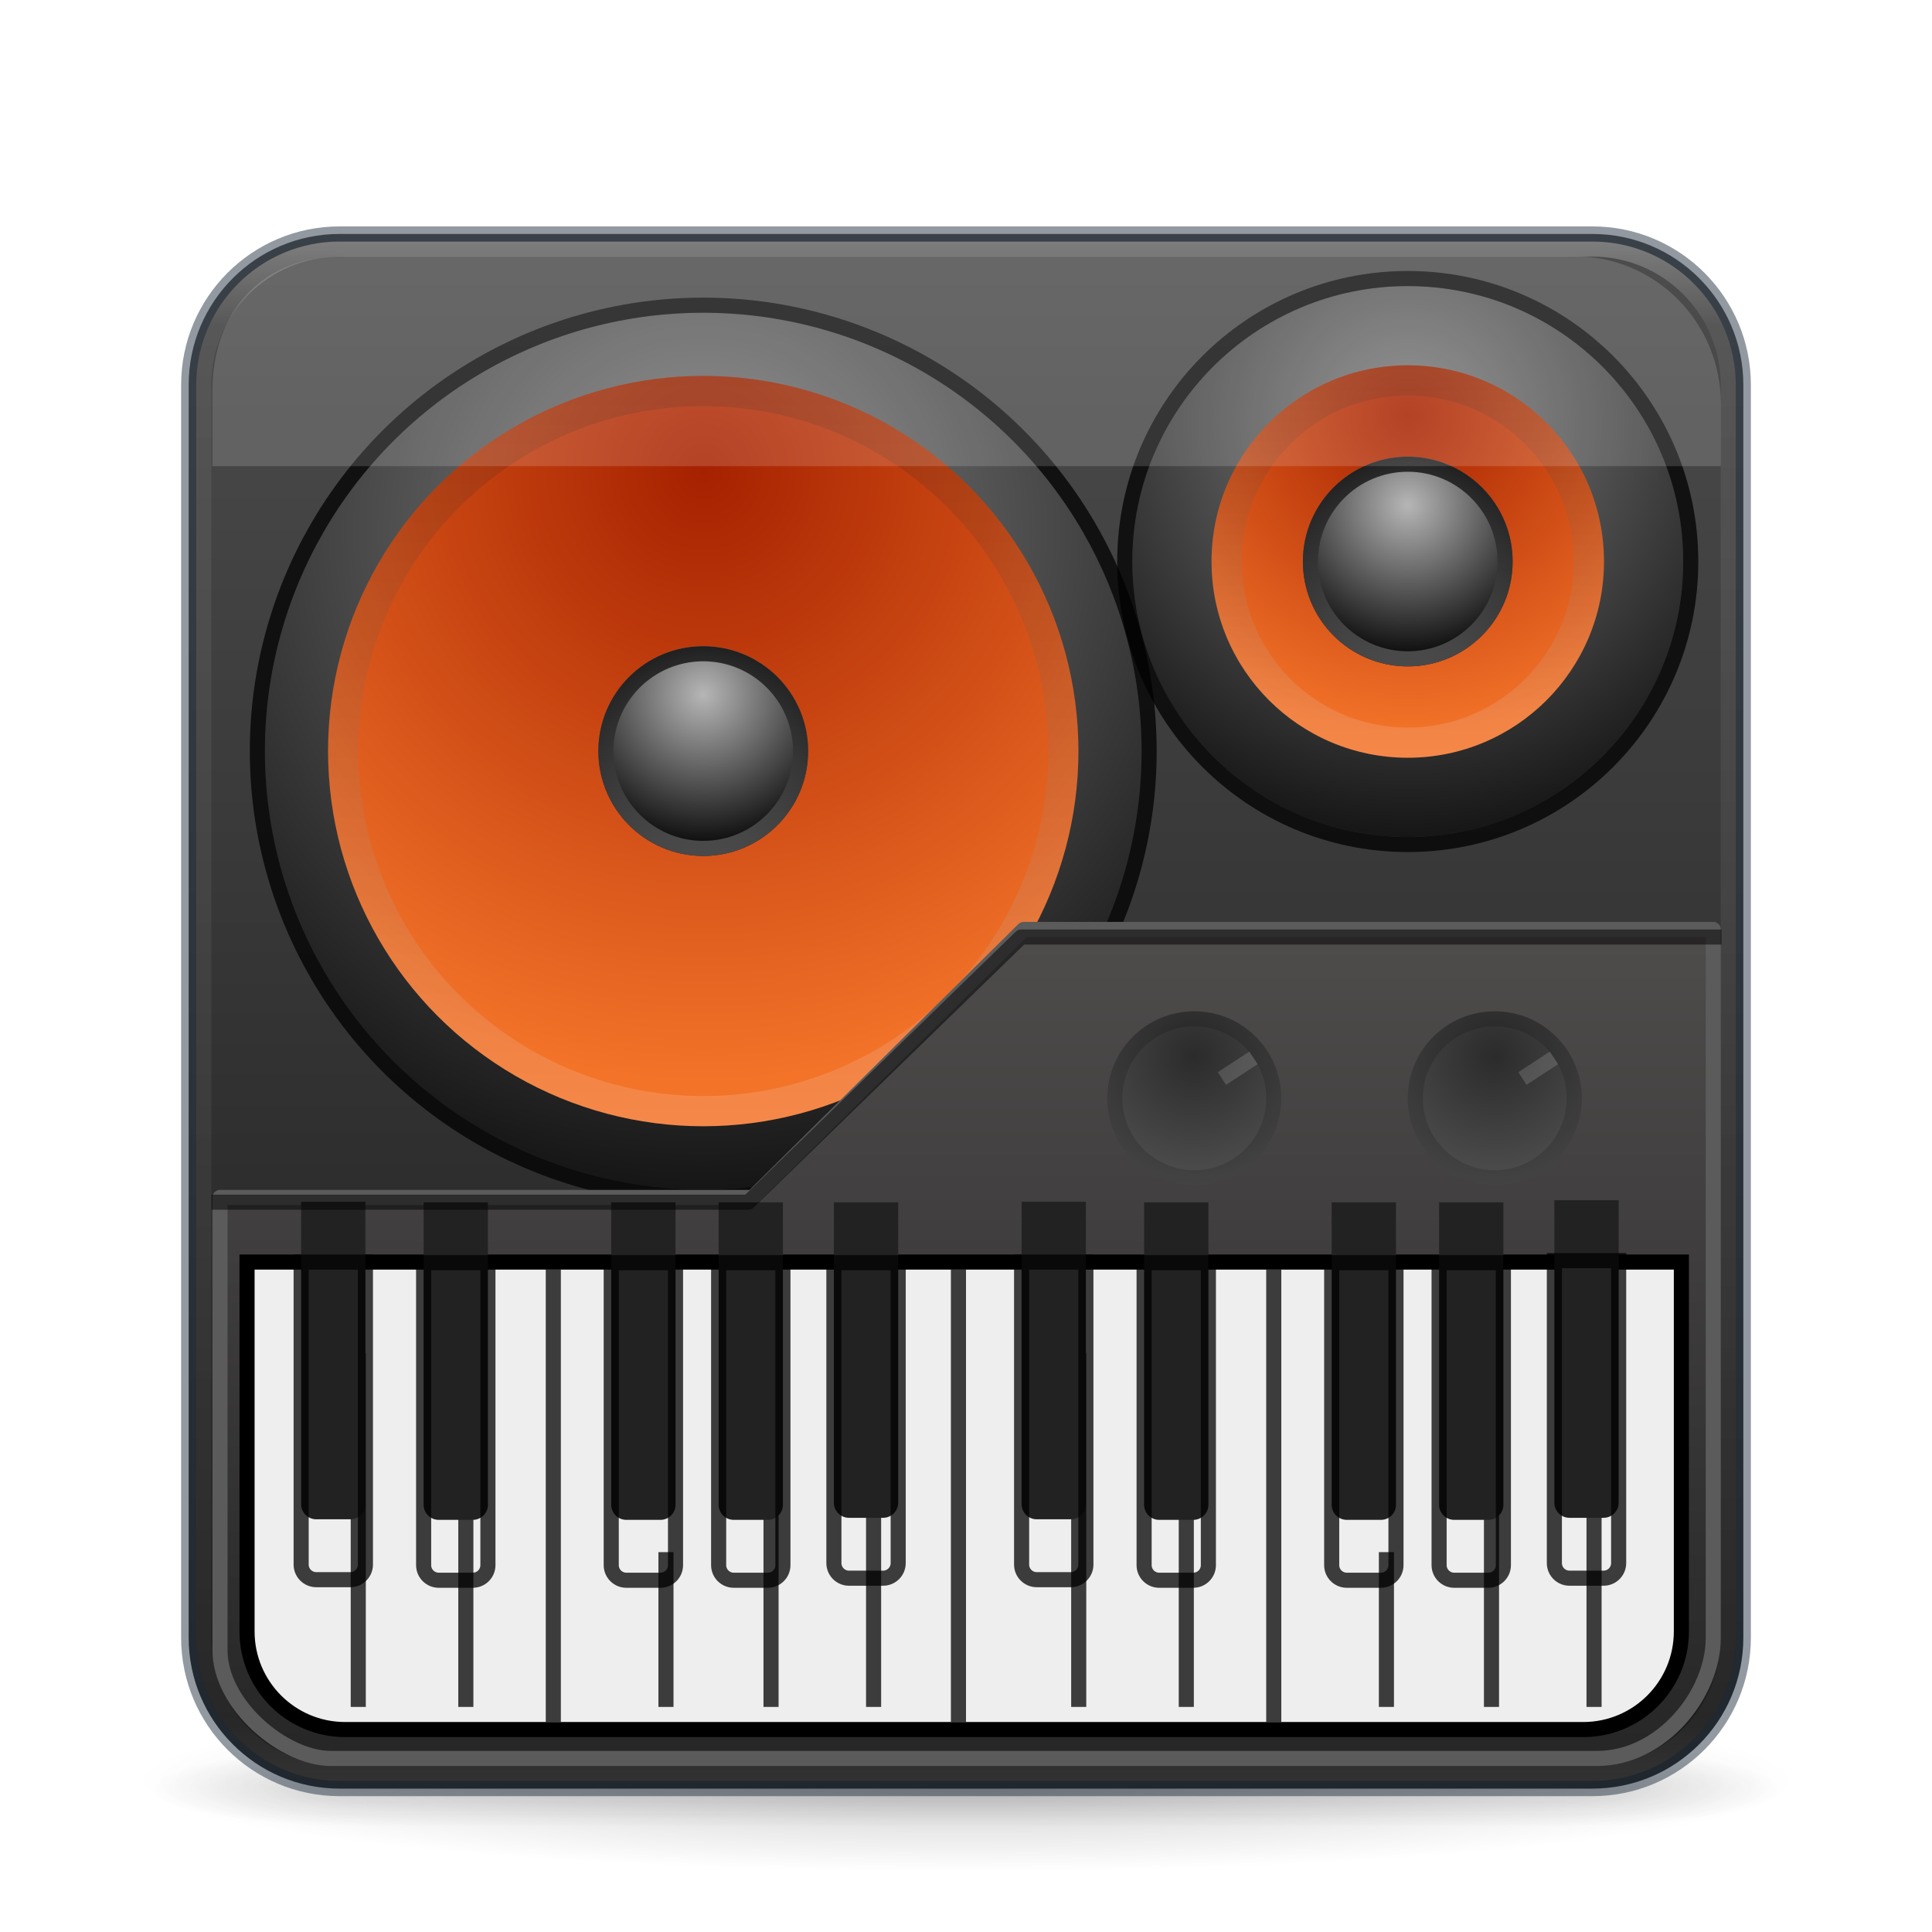 <svg width="128" height="128" viewBox="0 0 128 128" fill="none" xmlns="http://www.w3.org/2000/svg">
<path opacity="0.2" d="M119 118C118.998 119.591 113.202 121.117 102.888 122.242C92.573 123.367 78.585 123.999 64 123.999C49.415 123.999 35.427 123.367 25.112 122.242C14.798 121.117 9.002 119.591 9 118C8.999 117.212 10.421 116.432 13.184 115.704C15.947 114.976 19.998 114.314 25.106 113.757C30.213 113.199 36.277 112.757 42.95 112.456C49.624 112.154 56.776 111.999 64 111.999C71.224 111.999 78.376 112.154 85.05 112.456C91.723 112.757 97.787 113.199 102.894 113.757C108.002 114.314 112.053 114.976 114.816 115.704C117.58 116.432 119.001 117.212 119 118Z" fill="url(#paint0_radial)"/>
<g opacity="0.4">
<path opacity="0.4" d="M118 116H103.79V121H118V116Z" fill="url(#paint1_radial)"/>
<path opacity="0.4" d="M10 121H24.21V116H10V121Z" fill="url(#paint2_radial)"/>
<path opacity="0.4" d="M103.789 116H24.21V121H103.789V116Z" fill="url(#paint3_linear)"/>
</g>
<path d="M105.5 15.5H22.5C16.977 15.5 12.5 19.977 12.5 25.5V108.5C12.5 114.023 16.977 118.5 22.5 118.5H105.5C111.023 118.5 115.5 114.023 115.5 108.5V25.5C115.5 19.977 111.023 15.5 105.5 15.5Z" fill="url(#paint4_linear)"/>
<path opacity="0.3" d="M105.5 16.5H22.5C17.529 16.5 13.5 20.529 13.5 25.5V108.5C13.5 113.471 17.529 117.5 22.5 117.5H105.5C110.471 117.5 114.5 113.471 114.5 108.5V25.5C114.5 20.529 110.471 16.5 105.5 16.5Z" stroke="url(#paint5_linear)" stroke-linecap="round" stroke-linejoin="round"/>
<path opacity="0.5" d="M105.5 15.5H22.5C16.977 15.5 12.5 19.977 12.5 25.5V108.5C12.5 114.023 16.977 118.5 22.5 118.5H105.5C111.023 118.5 115.5 114.023 115.5 108.5V25.5C115.5 19.977 111.023 15.5 105.5 15.5Z" stroke="#273445" stroke-linecap="round" stroke-linejoin="round"/>
<circle cx="46.592" cy="49.76" r="29.041" fill="url(#paint6_radial)"/>
<circle cx="46.592" cy="49.76" r="29.541" stroke="black" stroke-opacity="0.75"/>
<g filter="url(#filter0_di)">
<circle cx="46.592" cy="49.76" r="24.857" fill="url(#paint7_radial)"/>
<circle cx="46.592" cy="49.76" r="23.857" stroke="url(#paint8_linear)" stroke-opacity="0.15" stroke-width="2"/>
</g>
<g filter="url(#filter1_d)">
<circle cx="46.592" cy="49.76" r="6.948" fill="url(#paint9_radial)"/>
<circle cx="46.592" cy="49.76" r="6.448" stroke="url(#paint10_linear)" stroke-opacity="0.75"/>
</g>
<circle cx="93.268" cy="37.202" r="18.249" fill="url(#paint11_radial)"/>
<circle cx="93.268" cy="37.202" r="18.749" stroke="black" stroke-opacity="0.75"/>
<g filter="url(#filter2_di)">
<circle cx="93.268" cy="37.202" r="13" fill="url(#paint12_radial)"/>
<circle cx="93.268" cy="37.202" r="12" stroke="url(#paint13_linear)" stroke-opacity="0.15" stroke-width="2"/>
</g>
<g filter="url(#filter3_d)">
<circle cx="93.268" cy="37.202" r="6.948" fill="url(#paint14_radial)"/>
<circle cx="93.268" cy="37.202" r="6.448" stroke="url(#paint15_linear)" stroke-opacity="0.75"/>
</g>
<path d="M104.306 16.975H22.785C17.427 16.975 14.071 20.545 14.071 25.939V30.885H114.009V26.741C114.009 21.348 109.665 16.975 104.306 16.975Z" fill="white" fill-opacity="0.15"/>
<path d="M113.509 61.579V61.598V61.629V61.661V61.694V61.728V61.763V61.798V61.835V61.872V61.91V61.949V61.989V62.029V62.071V62.113V62.156V62.2V62.245V62.29V62.336V62.383V62.431V62.48V62.529V62.58V62.631V62.683V62.735V62.789V62.843V62.898V62.953V63.01V63.067V63.125V63.184V63.243V63.303V63.364V63.426V63.488V63.551V63.615V63.679V63.745V63.811V63.877V63.945V64.013V64.081V64.151V64.221V64.292V64.363V64.435V64.508V64.582V64.656V64.731V64.806V64.882V64.959V65.037V65.115V65.193V65.273V65.353V65.433V65.514V65.596V65.679V65.762V65.846V65.93V66.015V66.1V66.186V66.273V66.36V66.448V66.536V66.625V66.715V66.805V66.896V66.987V67.079V67.171V67.264V67.358V67.452V67.546V67.641V67.737V67.833V67.93V68.027V68.125V68.223V68.322V68.421V68.52V68.621V68.721V68.823V68.924V69.026V69.129V69.232V69.336V69.44V69.544V69.65V69.755V69.861V69.967V70.074V70.181V70.289V70.397V70.506V70.615V70.724V70.834V70.944V71.055V71.166V71.277V71.389V71.501V71.614V71.727V71.841V71.954V72.069V72.183V72.298V72.413V72.529V72.645V72.762V72.878V72.996V73.113V73.231V73.349V73.467V73.586V73.705V73.825V73.944V74.064V74.185V74.306V74.427V74.548V74.669V74.791V74.914V75.036V75.159V75.282V75.405V75.529V75.653V75.777V75.901V76.026V76.151V76.276V76.401V76.527V76.653V76.779V76.905V77.032V77.158V77.285V77.413V77.54V77.668V77.796V77.924V78.052V78.18V78.309V78.438V78.567V78.696V78.825V78.955V79.084V79.214V79.344V79.475V79.605V79.735V79.866V79.997V80.128V80.259V80.39V80.521V80.653V80.784V80.916V81.047V81.179V81.311V81.443V81.576V81.708V81.84V81.973V82.105V82.238V82.371V82.503V82.636V82.769V82.902V83.035V83.168V83.301V83.434V83.567V83.701V83.834V83.967V84.1V84.234V84.367V84.501V84.634V84.767V84.901V85.034V85.168V85.301V85.434V85.568V85.701V85.835V85.968V86.101V86.234V86.368V86.501V86.634V86.767V86.9V87.033V87.166V87.299V87.432V87.564V87.697V87.83V87.962V88.095V88.227V88.359V88.491V88.623V88.755V88.887V89.019V89.15V89.282V89.413V89.545V89.676V89.807V89.938V90.068V90.199V90.329V90.46V90.59V90.72V90.849V90.979V91.109V91.238V91.367V91.496V91.625V91.753V91.882V92.01V92.138V92.265V92.393V92.52V92.647V92.774V92.901V93.028V93.154V93.28V93.406V93.531V93.656V93.781V93.906V94.031V94.155V94.279V94.403V94.526V94.65V94.773V94.895V95.018V95.14V95.261V95.383V95.504V95.625V95.746V95.866V95.986V96.106V96.225V96.344V96.463V96.581V96.699V96.817V96.934V97.051V97.168V97.284V97.4V97.515V97.63V97.745V97.86V97.974V98.088V98.201V98.314V98.426V98.538V98.65V98.761V98.872V98.983V99.093V99.203V99.312V99.421V99.529V99.637V99.745V99.852V99.958V100.065V100.17V100.276V100.381V100.485V100.589V100.692V100.795V100.898V101V101.101V101.202V101.303V101.403V101.502V101.602V101.7V101.798V101.896V101.993V102.089V102.185V102.281V102.375V102.47V102.564V102.657V102.75V102.842V102.933V103.024V103.115V103.205V103.294V103.383V103.471V103.559V103.646V103.732V103.818V103.904V103.988V104.072V104.156V104.239V104.321V104.403V104.484V104.564V104.644V104.723V104.801V104.879V104.956V105.033V105.109V105.184V105.259V105.333V105.406V105.478V105.55V105.622V105.692V105.762V105.831V105.9V105.967V106.035V106.101V106.167V106.232V106.296V106.359V106.422V106.484V106.546V106.606V106.666V106.725V106.784V106.842V106.898V106.955V107.01V107.065V107.119V107.172V107.224V107.276V107.326V107.376V107.426V107.474V107.522V107.568V107.614V107.66V107.704V107.748V107.79V107.832V107.873V107.914V107.953V107.992V108.03V108.067V108.103V108.138V108.172V108.206V108.238V108.27V108.301V108.331V108.36V108.389V108.416V108.443V108.468V108.493V108.517C113.509 110.369 112.662 112.374 111.254 113.919C109.85 115.461 107.929 116.502 105.817 116.502H105.79H105.76H105.73H105.697H105.663H105.628H105.59H105.552H105.511H105.469H105.426H105.381H105.334H105.286H105.236H105.185H105.132H105.077H105.022H104.964H104.905H104.845H104.783H104.72H104.655H104.588H104.521H104.451H104.381H104.308H104.235H104.16H104.083H104.005H103.926H103.845H103.763H103.68H103.595H103.509H103.421H103.332H103.241H103.15H103.057H102.962H102.866H102.769H102.671H102.571H102.47H102.367H102.264H102.159H102.053H101.945H101.836H101.726H101.615H101.502H101.388H101.273H101.157H101.039H100.92H100.8H100.679H100.557H100.433H100.308H100.182H100.055H99.927H99.797H99.667H99.535H99.402H99.268H99.132H98.996H98.859H98.72H98.58H98.439H98.298H98.155H98.011H97.865H97.719H97.572H97.424H97.274H97.124H96.972H96.82H96.666H96.512H96.356H96.2H96.042H95.884H95.724H95.564H95.402H95.24H95.076H94.912H94.747H94.581H94.413H94.245H94.076H93.906H93.736H93.564H93.391H93.218H93.043H92.868H92.692H92.515H92.337H92.159H91.979H91.799H91.617H91.435H91.252H91.069H90.884H90.699H90.513H90.326H90.139H89.95H89.761H89.571H89.38H89.189H88.997H88.804H88.61H88.416H88.221H88.025H87.829H87.632H87.434H87.235H87.036H86.836H86.636H86.435H86.233H86.03H85.827H85.623H85.419H85.214H85.008H84.802H84.596H84.388H84.18H83.972H83.763H83.553H83.343H83.132H82.92H82.709H82.496H82.283H82.07H81.856H81.641H81.426H81.211H80.995H80.778H80.561H80.344H80.126H79.908H79.689H79.47H79.25H79.03H78.81H78.589H78.367H78.146H77.923H77.701H77.478H77.255H77.031H76.807H76.583H76.358H76.133H75.907H75.682H75.456H75.229H75.002H74.775H74.548H74.32H74.092H73.864H73.636H73.407H73.178H72.949H72.719H72.489H72.259H72.029H71.799H71.568H71.337H71.106H70.875H70.643H70.412H70.18H69.948H69.716H69.483H69.251H69.018H68.785H68.552H68.319H68.086H67.853H67.619H67.386H67.152H66.919H66.685H66.451H66.217H65.983H65.749H65.515H65.281H65.047H64.812H64.578H64.344H64.11H63.876H63.641H63.407H63.173H62.939H62.704H62.47H62.236H62.002H61.768H61.534H61.3H61.066H60.833H60.599H60.365H60.132H59.899H59.665H59.432H59.199H58.966H58.733H58.501H58.269H58.036H57.804H57.572H57.34H57.109H56.877H56.646H56.415H56.184H55.953H55.723H55.493H55.263H55.033H54.804H54.575H54.346H54.117H53.889H53.661H53.433H53.205H52.978H52.751H52.524H52.298H52.072H51.846H51.621H51.396H51.171H50.947H50.723H50.5H50.276H50.054H49.831H49.609H49.388H49.166H48.946H48.725H48.505H48.286H48.067H47.848H47.63H47.412H47.195H46.978H46.762H46.546H46.331H46.116H45.901H45.688H45.474H45.262H45.049H44.838H44.627H44.416H44.206H43.996H43.787H43.579H43.371H43.164H42.957H42.751H42.546H42.341H42.137H41.933H41.73H41.528H41.327H41.126H40.925H40.726H40.527H40.328H40.131H39.934H39.738H39.542H39.347H39.153H38.96H38.767H38.575H38.384H38.194H38.004H37.815H37.627H37.439H37.253H37.067H36.882H36.698H36.514H36.332H36.15H35.969H35.789H35.61H35.431H35.254H35.077H34.901H34.726H34.552H34.379H34.206H34.035H33.864H33.695H33.526H33.358H33.191H33.025H32.861H32.696H32.533H32.371H32.21H32.05H31.891H31.732H31.575H31.419H31.264H31.11H30.956H30.804H30.653H30.503H30.354H30.206H30.059H29.913H29.768H29.625H29.482H29.34H29.2H29.061H28.922H28.785H28.649H28.514H28.38H28.248H28.116H27.986H27.857H27.729H27.602H27.477H27.352H27.229H27.107H26.986H26.866H26.748H26.631H26.515H26.4H26.287H26.174H26.063H25.954H25.845H25.738H25.632H25.527H25.424H25.322H25.221H25.122H25.024H24.927H24.832H24.738H24.645H24.554H24.464H24.375H24.288H24.202H24.118H24.035H23.953H23.873H23.794H23.716H23.64H23.566H23.493H23.421H23.351H23.282H23.214H23.149H23.084H23.021H22.96H22.9H22.841H22.785H22.729H22.675H22.623H22.572H22.523H22.475H22.429H22.384H22.341H22.3H22.26H22.221H22.185H22.15H22.116H22.084H22.054H22.025H21.998H21.973H21.949H21.927H21.906C20.397 116.502 18.555 115.645 17.074 114.273C15.597 112.903 14.575 111.107 14.575 109.327V109.303V109.28V109.255V109.23V109.205V109.179V109.153V109.126V109.099V109.071V109.042V109.013V108.984V108.954V108.924V108.893V108.862V108.83V108.798V108.765V108.732V108.698V108.664V108.629V108.594V108.559V108.523V108.486V108.449V108.412V108.374V108.336V108.297V108.258V108.219V108.178V108.138V108.097V108.056V108.014V107.972V107.929V107.886V107.843V107.799V107.754V107.71V107.664V107.619V107.573V107.526V107.48V107.432V107.385V107.337V107.288V107.24V107.19V107.141V107.091V107.04V106.99V106.939V106.887V106.835V106.783V106.73V106.677V106.624V106.57V106.516V106.462V106.407V106.352V106.296V106.24V106.184V106.128V106.071V106.013V105.956V105.898V105.84V105.781V105.722V105.663V105.603V105.543V105.483V105.422V105.361V105.3V105.239V105.177V105.115V105.052V104.989V104.926V104.863V104.799V104.735V104.671V104.606V104.541V104.476V104.411V104.345V104.279V104.213V104.146V104.079V104.012V103.945V103.877V103.809V103.741V103.673V103.604V103.535V103.466V103.396V103.326V103.256V103.186V103.116V103.045V102.974V102.903V102.831V102.76V102.688V102.616V102.543V102.471V102.398V102.325V102.252V102.178V102.105V102.031V101.957V101.882V101.808V101.733V101.658V101.583V101.508V101.432V101.356V101.281V101.204V101.128V101.052V100.975V100.898V100.821V100.744V100.667V100.589V100.512V100.434V100.356V100.278V100.199V100.121V100.042V99.963V99.884V99.805V99.726V99.647V99.567V99.487V99.408V99.328V99.248V99.168V99.087V99.007V98.926V98.845V98.765V98.684V98.603V98.521V98.44V98.359V98.277V98.196V98.114V98.032V97.95V97.868V97.786V97.704V97.622V97.539V97.457V97.374V97.292V97.209V97.126V97.043V96.961V96.878V96.795V96.712V96.628V96.545V96.462V96.379V96.295V96.212V96.128V96.045V95.961V95.877V95.794V95.71V95.626V95.543V95.459V95.375V95.291V95.207V95.123V95.039V94.955V94.871V94.787V94.703V94.619V94.535V94.451V94.367V94.283V94.199V94.115V94.031V93.947V93.863V93.779V93.695V93.611V93.527V93.443V93.359V93.275V93.192V93.108V93.024V92.94V92.856V92.773V92.689V92.606V92.522V92.439V92.355V92.272V92.188V92.105V92.022V91.939V91.856V91.773V91.69V91.607V91.524V91.441V91.358V91.276V91.193V91.111V91.028V90.946V90.864V90.782V90.7V90.618V90.536V90.454V90.373V90.291V90.21V90.129V90.047V89.966V89.885V89.805V89.724V89.643V89.563V89.483V89.402V89.322V89.242V89.163V89.083V89.003V88.924V88.845V88.766V88.687V88.608V88.529V88.451V88.372V88.294V88.216V88.138V88.061V87.983V87.906V87.829V87.752V87.675V87.598V87.522V87.445V87.369V87.293V87.218V87.142V87.067V86.992V86.917V86.842V86.767V86.693V86.619V86.545V86.472V86.398V86.325V86.252V86.179V86.106V86.034V85.962V85.89V85.818V85.747V85.675V85.605V85.534V85.463V85.393V85.323V85.253V85.184V85.115V85.046V84.977V84.908V84.84V84.772V84.705V84.637V84.57V84.503V84.437V84.37V84.304V84.239V84.173V84.108V84.043V83.978V83.914V83.85V83.786V83.723V83.66V83.597V83.535V83.472V83.41V83.349V83.288V83.227V83.166V83.106V83.046V82.986V82.927V82.868V82.809V82.751V82.693V82.635V82.578V82.521V82.465V82.408V82.353V82.297V82.242V82.187V82.132V82.078V82.025V81.971V81.918V81.866V81.813V81.761V81.71V81.659V81.608V81.558V81.508V81.458V81.409V81.36V81.312V81.264V81.216V81.169V81.122V81.076V81.029V80.984V80.939V80.894V80.85V80.806V80.762V80.719V80.676V80.634V80.592V80.551V80.51V80.469V80.429V80.39V80.351V80.312V80.274V80.236V80.198V80.161V80.125V80.089V80.053V80.018V79.984V79.949V79.916V79.882V79.85V79.817V79.786V79.754V79.724V79.693V79.663V79.634V79.605V79.577V79.549V79.521V79.495V79.468V79.442V79.417V79.392V79.368V79.344V79.335H49.658C49.79 79.335 49.916 79.283 50.01 79.19L67.822 61.579H113.509Z" fill="url(#paint16_linear)" stroke="#5B5B5B" stroke-linecap="round" stroke-linejoin="round"/>
<path d="M16.867 83.616H16.367V84.116V108.088C16.367 111.678 19.278 114.588 22.867 114.588H104.895C108.485 114.588 111.395 111.678 111.395 108.088V84.116V83.616H110.895H16.867Z" fill="#EEEEEE" stroke="black"/>
<g filter="url(#filter4_d)">
<line x1="22.736" y1="114.088" x2="22.736" y2="90.638" stroke="black" stroke-opacity="0.75"/>
</g>
<g filter="url(#filter5_d)">
<line x1="29.863" y1="114.088" x2="29.863" y2="87.152" stroke="black" stroke-opacity="0.75"/>
</g>
<line x1="36.658" y1="114.088" x2="36.658" y2="84.116" stroke="black" stroke-opacity="0.75"/>
<line x1="63.5" y1="114.088" x2="63.5" y2="84.116" stroke="black" stroke-opacity="0.75"/>
<g filter="url(#filter6_d)">
<line x1="43.122" y1="114.088" x2="43.122" y2="103.833" stroke="black" stroke-opacity="0.75"/>
</g>
<g filter="url(#filter7_d)">
<line x1="50.083" y1="114.088" x2="50.083" y2="100.358" stroke="black" stroke-opacity="0.75"/>
</g>
<g filter="url(#filter8_d)">
<line x1="56.878" y1="114.088" x2="56.878" y2="87.985" stroke="black" stroke-opacity="0.75"/>
</g>
<g filter="url(#filter9_i)">
<path d="M19.952 83.618H24.21V103.657C24.21 104.209 23.763 104.657 23.21 104.657H20.952C20.4 104.657 19.952 104.209 19.952 103.657V83.618Z" fill="#222222"/>
</g>
<path d="M19.952 83.618H24.21V103.657C24.21 104.209 23.763 104.657 23.21 104.657H20.952C20.4 104.657 19.952 104.209 19.952 103.657V83.618Z" stroke="black" stroke-opacity="0.75"/>
<g filter="url(#filter10_i)">
<path d="M28.067 83.657H32.326V103.695C32.326 104.248 31.878 104.695 31.326 104.695H29.067C28.515 104.695 28.067 104.248 28.067 103.695V83.657Z" fill="#222222"/>
</g>
<path d="M28.067 83.657H32.326V103.695C32.326 104.248 31.878 104.695 31.326 104.695H29.067C28.515 104.695 28.067 104.248 28.067 103.695V83.657Z" stroke="black" stroke-opacity="0.75"/>
<g filter="url(#filter11_i)">
<path d="M40.496 83.657H44.755V103.695C44.755 104.248 44.307 104.695 43.755 104.695H41.496C40.944 104.695 40.496 104.248 40.496 103.695V83.657Z" fill="#222222"/>
</g>
<path d="M40.496 83.657H44.755V103.695C44.755 104.248 44.307 104.695 43.755 104.695H41.496C40.944 104.695 40.496 104.248 40.496 103.695V83.657Z" stroke="black" stroke-opacity="0.75"/>
<g filter="url(#filter12_i)">
<path d="M47.612 83.657H51.87V103.695C51.87 104.248 51.422 104.695 50.87 104.695H48.612C48.059 104.695 47.612 104.248 47.612 103.695V83.657Z" fill="#222222"/>
</g>
<path d="M47.612 83.657H51.87V103.695C51.87 104.248 51.422 104.695 50.87 104.695H48.612C48.059 104.695 47.612 104.248 47.612 103.695V83.657Z" stroke="black" stroke-opacity="0.75"/>
<g filter="url(#filter13_i)">
<path d="M55.248 83.657H59.507V103.559C59.507 104.111 59.059 104.559 58.507 104.559H56.248C55.696 104.559 55.248 104.111 55.248 103.559V83.657Z" fill="#222222"/>
</g>
<path d="M55.248 83.657H59.507V103.559C59.507 104.111 59.059 104.559 58.507 104.559H56.248C55.696 104.559 55.248 104.111 55.248 103.559V83.657Z" stroke="black" stroke-opacity="0.75"/>
<g filter="url(#filter14_d)">
<line x1="70.468" y1="114.088" x2="70.468" y2="90.638" stroke="black" stroke-opacity="0.75"/>
</g>
<g filter="url(#filter15_d)">
<line x1="77.595" y1="114.088" x2="77.595" y2="87.152" stroke="black" stroke-opacity="0.75"/>
</g>
<line x1="84.39" y1="114.088" x2="84.39" y2="84.116" stroke="black" stroke-opacity="0.75"/>
<g filter="url(#filter16_d)">
<line x1="90.854" y1="114.088" x2="90.854" y2="103.833" stroke="black" stroke-opacity="0.75"/>
</g>
<g filter="url(#filter17_d)">
<line x1="97.815" y1="114.088" x2="97.815" y2="100.358" stroke="black" stroke-opacity="0.75"/>
</g>
<g filter="url(#filter18_d)">
<line x1="104.61" y1="114.088" x2="104.61" y2="87.985" stroke="black" stroke-opacity="0.75"/>
</g>
<g filter="url(#filter19_i)">
<path d="M67.684 83.618H71.943V103.657C71.943 104.209 71.495 104.657 70.943 104.657H68.684C68.132 104.657 67.684 104.209 67.684 103.657V83.618Z" fill="#222222"/>
</g>
<path d="M67.684 83.618H71.943V103.657C71.943 104.209 71.495 104.657 70.943 104.657H68.684C68.132 104.657 67.684 104.209 67.684 103.657V83.618Z" stroke="black" stroke-opacity="0.75"/>
<g filter="url(#filter20_i)">
<path d="M75.8 83.657H80.058V103.695C80.058 104.248 79.611 104.695 79.058 104.695H76.8C76.248 104.695 75.8 104.248 75.8 103.695V83.657Z" fill="#222222"/>
</g>
<path d="M75.8 83.657H80.058V103.695C80.058 104.248 79.611 104.695 79.058 104.695H76.8C76.248 104.695 75.8 104.248 75.8 103.695V83.657Z" stroke="black" stroke-opacity="0.75"/>
<g filter="url(#filter21_i)">
<path d="M88.228 83.657H92.487V103.695C92.487 104.248 92.039 104.695 91.487 104.695H89.228C88.676 104.695 88.228 104.248 88.228 103.695V83.657Z" fill="#222222"/>
</g>
<path d="M88.228 83.657H92.487V103.695C92.487 104.248 92.039 104.695 91.487 104.695H89.228C88.676 104.695 88.228 104.248 88.228 103.695V83.657Z" stroke="black" stroke-opacity="0.75"/>
<g filter="url(#filter22_i)">
<path d="M95.344 83.657H99.603V103.695C99.603 104.248 99.155 104.695 98.603 104.695H96.344C95.792 104.695 95.344 104.248 95.344 103.695V83.657Z" fill="#222222"/>
</g>
<path d="M95.344 83.657H99.603V103.695C99.603 104.248 99.155 104.695 98.603 104.695H96.344C95.792 104.695 95.344 104.248 95.344 103.695V83.657Z" stroke="black" stroke-opacity="0.75"/>
<g filter="url(#filter23_i)">
<path d="M102.981 83.52H107.24V103.559C107.24 104.111 106.792 104.559 106.24 104.559H103.981C103.429 104.559 102.981 104.111 102.981 103.559V83.52Z" fill="#222222"/>
</g>
<path d="M102.981 83.52H107.24V103.559C107.24 104.111 106.792 104.559 106.24 104.559H103.981C103.429 104.559 102.981 104.111 102.981 103.559V83.52Z" stroke="black" stroke-opacity="0.75"/>
<g filter="url(#filter24_d)">
<path d="M14.515 78.647H49.582L67.648 61.079H113.557" stroke="black" stroke-opacity="0.5" stroke-linecap="square" stroke-linejoin="round"/>
</g>
<g filter="url(#filter25_dd)">
<circle cx="79.125" cy="72.765" r="5.765" fill="url(#paint17_radial)"/>
<circle cx="79.125" cy="72.765" r="5.265" stroke="black" stroke-opacity="0.15"/>
</g>
<line x1="83.043" y1="70.088" x2="80.955" y2="71.454" stroke="white" stroke-opacity="0.15"/>
<g filter="url(#filter26_dd)">
<circle cx="99.033" cy="72.765" r="5.765" fill="url(#paint18_radial)"/>
<circle cx="99.033" cy="72.765" r="5.265" stroke="black" stroke-opacity="0.15"/>
</g>
<line x1="102.952" y1="70.088" x2="100.864" y2="71.454" stroke="white" stroke-opacity="0.15"/>
<defs>
<filter id="filter0_di" x="20.735" y="23.904" width="51.713" height="51.713" filterUnits="userSpaceOnUse" color-interpolation-filters="sRGB">
<feFlood flood-opacity="0" result="BackgroundImageFix"/>
<feColorMatrix in="SourceAlpha" type="matrix" values="0 0 0 0 0 0 0 0 0 0 0 0 0 0 0 0 0 0 127 0"/>
<feMorphology radius="1" operator="dilate" in="SourceAlpha" result="effect1_dropShadow"/>
<feOffset/>
<feColorMatrix type="matrix" values="0 0 0 0 0 0 0 0 0 0 0 0 0 0 0 0 0 0 0.15 0"/>
<feBlend mode="normal" in2="BackgroundImageFix" result="effect1_dropShadow"/>
<feBlend mode="normal" in="SourceGraphic" in2="effect1_dropShadow" result="shape"/>
<feColorMatrix in="SourceAlpha" type="matrix" values="0 0 0 0 0 0 0 0 0 0 0 0 0 0 0 0 0 0 127 0" result="hardAlpha"/>
<feMorphology radius="1" operator="erode" in="SourceAlpha" result="effect2_innerShadow"/>
<feOffset/>
<feComposite in2="hardAlpha" operator="arithmetic" k2="-1" k3="1"/>
<feColorMatrix type="matrix" values="0 0 0 0 0 0 0 0 0 0 0 0 0 0 0 0 0 0 1 0"/>
<feBlend mode="normal" in2="shape" result="effect2_innerShadow"/>
</filter>
<filter id="filter1_d" x="38.644" y="41.812" width="15.896" height="15.896" filterUnits="userSpaceOnUse" color-interpolation-filters="sRGB">
<feFlood flood-opacity="0" result="BackgroundImageFix"/>
<feColorMatrix in="SourceAlpha" type="matrix" values="0 0 0 0 0 0 0 0 0 0 0 0 0 0 0 0 0 0 127 0"/>
<feMorphology radius="1" operator="dilate" in="SourceAlpha" result="effect1_dropShadow"/>
<feOffset/>
<feColorMatrix type="matrix" values="0 0 0 0 0 0 0 0 0 0 0 0 0 0 0 0 0 0 0.25 0"/>
<feBlend mode="normal" in2="BackgroundImageFix" result="effect1_dropShadow"/>
<feBlend mode="normal" in="SourceGraphic" in2="effect1_dropShadow" result="shape"/>
</filter>
<filter id="filter2_di" x="79.268" y="23.202" width="28" height="28" filterUnits="userSpaceOnUse" color-interpolation-filters="sRGB">
<feFlood flood-opacity="0" result="BackgroundImageFix"/>
<feColorMatrix in="SourceAlpha" type="matrix" values="0 0 0 0 0 0 0 0 0 0 0 0 0 0 0 0 0 0 127 0"/>
<feMorphology radius="1" operator="dilate" in="SourceAlpha" result="effect1_dropShadow"/>
<feOffset/>
<feColorMatrix type="matrix" values="0 0 0 0 0 0 0 0 0 0 0 0 0 0 0 0 0 0 0.15 0"/>
<feBlend mode="normal" in2="BackgroundImageFix" result="effect1_dropShadow"/>
<feBlend mode="normal" in="SourceGraphic" in2="effect1_dropShadow" result="shape"/>
<feColorMatrix in="SourceAlpha" type="matrix" values="0 0 0 0 0 0 0 0 0 0 0 0 0 0 0 0 0 0 127 0" result="hardAlpha"/>
<feMorphology radius="1" operator="erode" in="SourceAlpha" result="effect2_innerShadow"/>
<feOffset/>
<feComposite in2="hardAlpha" operator="arithmetic" k2="-1" k3="1"/>
<feColorMatrix type="matrix" values="0 0 0 0 0 0 0 0 0 0 0 0 0 0 0 0 0 0 1 0"/>
<feBlend mode="normal" in2="shape" result="effect2_innerShadow"/>
</filter>
<filter id="filter3_d" x="85.32" y="29.254" width="15.896" height="15.896" filterUnits="userSpaceOnUse" color-interpolation-filters="sRGB">
<feFlood flood-opacity="0" result="BackgroundImageFix"/>
<feColorMatrix in="SourceAlpha" type="matrix" values="0 0 0 0 0 0 0 0 0 0 0 0 0 0 0 0 0 0 127 0"/>
<feMorphology radius="1" operator="dilate" in="SourceAlpha" result="effect1_dropShadow"/>
<feOffset/>
<feColorMatrix type="matrix" values="0 0 0 0 0 0 0 0 0 0 0 0 0 0 0 0 0 0 0.25 0"/>
<feBlend mode="normal" in2="BackgroundImageFix" result="effect1_dropShadow"/>
<feBlend mode="normal" in="SourceGraphic" in2="effect1_dropShadow" result="shape"/>
</filter>
<filter id="filter4_d" x="22.236" y="89.638" width="2" height="24.45" filterUnits="userSpaceOnUse" color-interpolation-filters="sRGB">
<feFlood flood-opacity="0" result="BackgroundImageFix"/>
<feColorMatrix in="SourceAlpha" type="matrix" values="0 0 0 0 0 0 0 0 0 0 0 0 0 0 0 0 0 0 127 0"/>
<feOffset dx="1" dy="-1"/>
<feColorMatrix type="matrix" values="0 0 0 0 1 0 0 0 0 1 0 0 0 0 1 0 0 0 1 0"/>
<feBlend mode="normal" in2="BackgroundImageFix" result="effect1_dropShadow"/>
<feBlend mode="normal" in="SourceGraphic" in2="effect1_dropShadow" result="shape"/>
</filter>
<filter id="filter5_d" x="29.363" y="86.152" width="2" height="27.936" filterUnits="userSpaceOnUse" color-interpolation-filters="sRGB">
<feFlood flood-opacity="0" result="BackgroundImageFix"/>
<feColorMatrix in="SourceAlpha" type="matrix" values="0 0 0 0 0 0 0 0 0 0 0 0 0 0 0 0 0 0 127 0"/>
<feOffset dx="1" dy="-1"/>
<feColorMatrix type="matrix" values="0 0 0 0 1 0 0 0 0 1 0 0 0 0 1 0 0 0 1 0"/>
<feBlend mode="normal" in2="BackgroundImageFix" result="effect1_dropShadow"/>
<feBlend mode="normal" in="SourceGraphic" in2="effect1_dropShadow" result="shape"/>
</filter>
<filter id="filter6_d" x="42.622" y="102.833" width="2" height="11.255" filterUnits="userSpaceOnUse" color-interpolation-filters="sRGB">
<feFlood flood-opacity="0" result="BackgroundImageFix"/>
<feColorMatrix in="SourceAlpha" type="matrix" values="0 0 0 0 0 0 0 0 0 0 0 0 0 0 0 0 0 0 127 0"/>
<feOffset dx="1" dy="-1"/>
<feColorMatrix type="matrix" values="0 0 0 0 1 0 0 0 0 1 0 0 0 0 1 0 0 0 1 0"/>
<feBlend mode="normal" in2="BackgroundImageFix" result="effect1_dropShadow"/>
<feBlend mode="normal" in="SourceGraphic" in2="effect1_dropShadow" result="shape"/>
</filter>
<filter id="filter7_d" x="49.583" y="99.358" width="2" height="14.73" filterUnits="userSpaceOnUse" color-interpolation-filters="sRGB">
<feFlood flood-opacity="0" result="BackgroundImageFix"/>
<feColorMatrix in="SourceAlpha" type="matrix" values="0 0 0 0 0 0 0 0 0 0 0 0 0 0 0 0 0 0 127 0"/>
<feOffset dx="1" dy="-1"/>
<feColorMatrix type="matrix" values="0 0 0 0 1 0 0 0 0 1 0 0 0 0 1 0 0 0 1 0"/>
<feBlend mode="normal" in2="BackgroundImageFix" result="effect1_dropShadow"/>
<feBlend mode="normal" in="SourceGraphic" in2="effect1_dropShadow" result="shape"/>
</filter>
<filter id="filter8_d" x="56.378" y="86.985" width="2" height="27.103" filterUnits="userSpaceOnUse" color-interpolation-filters="sRGB">
<feFlood flood-opacity="0" result="BackgroundImageFix"/>
<feColorMatrix in="SourceAlpha" type="matrix" values="0 0 0 0 0 0 0 0 0 0 0 0 0 0 0 0 0 0 127 0"/>
<feOffset dx="1" dy="-1"/>
<feColorMatrix type="matrix" values="0 0 0 0 1 0 0 0 0 1 0 0 0 0 1 0 0 0 1 0"/>
<feBlend mode="normal" in2="BackgroundImageFix" result="effect1_dropShadow"/>
<feBlend mode="normal" in="SourceGraphic" in2="effect1_dropShadow" result="shape"/>
</filter>
<filter id="filter9_i" x="19.452" y="83.118" width="5.259" height="22.039" filterUnits="userSpaceOnUse" color-interpolation-filters="sRGB">
<feFlood flood-opacity="0" result="BackgroundImageFix"/>
<feBlend mode="normal" in="SourceGraphic" in2="BackgroundImageFix" result="shape"/>
<feColorMatrix in="SourceAlpha" type="matrix" values="0 0 0 0 0 0 0 0 0 0 0 0 0 0 0 0 0 0 127 0" result="hardAlpha"/>
<feOffset dy="-4"/>
<feComposite in2="hardAlpha" operator="arithmetic" k2="-1" k3="1"/>
<feColorMatrix type="matrix" values="0 0 0 0 1 0 0 0 0 1 0 0 0 0 1 0 0 0 0.25 0"/>
<feBlend mode="normal" in2="shape" result="effect1_innerShadow"/>
</filter>
<filter id="filter10_i" x="27.567" y="83.157" width="5.259" height="22.039" filterUnits="userSpaceOnUse" color-interpolation-filters="sRGB">
<feFlood flood-opacity="0" result="BackgroundImageFix"/>
<feBlend mode="normal" in="SourceGraphic" in2="BackgroundImageFix" result="shape"/>
<feColorMatrix in="SourceAlpha" type="matrix" values="0 0 0 0 0 0 0 0 0 0 0 0 0 0 0 0 0 0 127 0" result="hardAlpha"/>
<feOffset dy="-4"/>
<feComposite in2="hardAlpha" operator="arithmetic" k2="-1" k3="1"/>
<feColorMatrix type="matrix" values="0 0 0 0 1 0 0 0 0 1 0 0 0 0 1 0 0 0 0.25 0"/>
<feBlend mode="normal" in2="shape" result="effect1_innerShadow"/>
</filter>
<filter id="filter11_i" x="39.996" y="83.157" width="5.259" height="22.039" filterUnits="userSpaceOnUse" color-interpolation-filters="sRGB">
<feFlood flood-opacity="0" result="BackgroundImageFix"/>
<feBlend mode="normal" in="SourceGraphic" in2="BackgroundImageFix" result="shape"/>
<feColorMatrix in="SourceAlpha" type="matrix" values="0 0 0 0 0 0 0 0 0 0 0 0 0 0 0 0 0 0 127 0" result="hardAlpha"/>
<feOffset dy="-4"/>
<feComposite in2="hardAlpha" operator="arithmetic" k2="-1" k3="1"/>
<feColorMatrix type="matrix" values="0 0 0 0 1 0 0 0 0 1 0 0 0 0 1 0 0 0 0.25 0"/>
<feBlend mode="normal" in2="shape" result="effect1_innerShadow"/>
</filter>
<filter id="filter12_i" x="47.112" y="83.157" width="5.259" height="22.039" filterUnits="userSpaceOnUse" color-interpolation-filters="sRGB">
<feFlood flood-opacity="0" result="BackgroundImageFix"/>
<feBlend mode="normal" in="SourceGraphic" in2="BackgroundImageFix" result="shape"/>
<feColorMatrix in="SourceAlpha" type="matrix" values="0 0 0 0 0 0 0 0 0 0 0 0 0 0 0 0 0 0 127 0" result="hardAlpha"/>
<feOffset dy="-4"/>
<feComposite in2="hardAlpha" operator="arithmetic" k2="-1" k3="1"/>
<feColorMatrix type="matrix" values="0 0 0 0 1 0 0 0 0 1 0 0 0 0 1 0 0 0 0.25 0"/>
<feBlend mode="normal" in2="shape" result="effect1_innerShadow"/>
</filter>
<filter id="filter13_i" x="54.748" y="83.157" width="5.259" height="21.902" filterUnits="userSpaceOnUse" color-interpolation-filters="sRGB">
<feFlood flood-opacity="0" result="BackgroundImageFix"/>
<feBlend mode="normal" in="SourceGraphic" in2="BackgroundImageFix" result="shape"/>
<feColorMatrix in="SourceAlpha" type="matrix" values="0 0 0 0 0 0 0 0 0 0 0 0 0 0 0 0 0 0 127 0" result="hardAlpha"/>
<feOffset dy="-4"/>
<feComposite in2="hardAlpha" operator="arithmetic" k2="-1" k3="1"/>
<feColorMatrix type="matrix" values="0 0 0 0 1 0 0 0 0 1 0 0 0 0 1 0 0 0 0.25 0"/>
<feBlend mode="normal" in2="shape" result="effect1_innerShadow"/>
</filter>
<filter id="filter14_d" x="69.968" y="89.638" width="2" height="24.45" filterUnits="userSpaceOnUse" color-interpolation-filters="sRGB">
<feFlood flood-opacity="0" result="BackgroundImageFix"/>
<feColorMatrix in="SourceAlpha" type="matrix" values="0 0 0 0 0 0 0 0 0 0 0 0 0 0 0 0 0 0 127 0"/>
<feOffset dx="1" dy="-1"/>
<feColorMatrix type="matrix" values="0 0 0 0 1 0 0 0 0 1 0 0 0 0 1 0 0 0 1 0"/>
<feBlend mode="normal" in2="BackgroundImageFix" result="effect1_dropShadow"/>
<feBlend mode="normal" in="SourceGraphic" in2="effect1_dropShadow" result="shape"/>
</filter>
<filter id="filter15_d" x="77.095" y="86.152" width="2" height="27.936" filterUnits="userSpaceOnUse" color-interpolation-filters="sRGB">
<feFlood flood-opacity="0" result="BackgroundImageFix"/>
<feColorMatrix in="SourceAlpha" type="matrix" values="0 0 0 0 0 0 0 0 0 0 0 0 0 0 0 0 0 0 127 0"/>
<feOffset dx="1" dy="-1"/>
<feColorMatrix type="matrix" values="0 0 0 0 1 0 0 0 0 1 0 0 0 0 1 0 0 0 1 0"/>
<feBlend mode="normal" in2="BackgroundImageFix" result="effect1_dropShadow"/>
<feBlend mode="normal" in="SourceGraphic" in2="effect1_dropShadow" result="shape"/>
</filter>
<filter id="filter16_d" x="90.354" y="102.833" width="2" height="11.255" filterUnits="userSpaceOnUse" color-interpolation-filters="sRGB">
<feFlood flood-opacity="0" result="BackgroundImageFix"/>
<feColorMatrix in="SourceAlpha" type="matrix" values="0 0 0 0 0 0 0 0 0 0 0 0 0 0 0 0 0 0 127 0"/>
<feOffset dx="1" dy="-1"/>
<feColorMatrix type="matrix" values="0 0 0 0 1 0 0 0 0 1 0 0 0 0 1 0 0 0 1 0"/>
<feBlend mode="normal" in2="BackgroundImageFix" result="effect1_dropShadow"/>
<feBlend mode="normal" in="SourceGraphic" in2="effect1_dropShadow" result="shape"/>
</filter>
<filter id="filter17_d" x="97.315" y="99.358" width="2" height="14.73" filterUnits="userSpaceOnUse" color-interpolation-filters="sRGB">
<feFlood flood-opacity="0" result="BackgroundImageFix"/>
<feColorMatrix in="SourceAlpha" type="matrix" values="0 0 0 0 0 0 0 0 0 0 0 0 0 0 0 0 0 0 127 0"/>
<feOffset dx="1" dy="-1"/>
<feColorMatrix type="matrix" values="0 0 0 0 1 0 0 0 0 1 0 0 0 0 1 0 0 0 1 0"/>
<feBlend mode="normal" in2="BackgroundImageFix" result="effect1_dropShadow"/>
<feBlend mode="normal" in="SourceGraphic" in2="effect1_dropShadow" result="shape"/>
</filter>
<filter id="filter18_d" x="104.11" y="86.985" width="2" height="27.103" filterUnits="userSpaceOnUse" color-interpolation-filters="sRGB">
<feFlood flood-opacity="0" result="BackgroundImageFix"/>
<feColorMatrix in="SourceAlpha" type="matrix" values="0 0 0 0 0 0 0 0 0 0 0 0 0 0 0 0 0 0 127 0"/>
<feOffset dx="1" dy="-1"/>
<feColorMatrix type="matrix" values="0 0 0 0 1 0 0 0 0 1 0 0 0 0 1 0 0 0 1 0"/>
<feBlend mode="normal" in2="BackgroundImageFix" result="effect1_dropShadow"/>
<feBlend mode="normal" in="SourceGraphic" in2="effect1_dropShadow" result="shape"/>
</filter>
<filter id="filter19_i" x="67.184" y="83.118" width="5.259" height="22.039" filterUnits="userSpaceOnUse" color-interpolation-filters="sRGB">
<feFlood flood-opacity="0" result="BackgroundImageFix"/>
<feBlend mode="normal" in="SourceGraphic" in2="BackgroundImageFix" result="shape"/>
<feColorMatrix in="SourceAlpha" type="matrix" values="0 0 0 0 0 0 0 0 0 0 0 0 0 0 0 0 0 0 127 0" result="hardAlpha"/>
<feOffset dy="-4"/>
<feComposite in2="hardAlpha" operator="arithmetic" k2="-1" k3="1"/>
<feColorMatrix type="matrix" values="0 0 0 0 1 0 0 0 0 1 0 0 0 0 1 0 0 0 0.25 0"/>
<feBlend mode="normal" in2="shape" result="effect1_innerShadow"/>
</filter>
<filter id="filter20_i" x="75.3" y="83.157" width="5.259" height="22.039" filterUnits="userSpaceOnUse" color-interpolation-filters="sRGB">
<feFlood flood-opacity="0" result="BackgroundImageFix"/>
<feBlend mode="normal" in="SourceGraphic" in2="BackgroundImageFix" result="shape"/>
<feColorMatrix in="SourceAlpha" type="matrix" values="0 0 0 0 0 0 0 0 0 0 0 0 0 0 0 0 0 0 127 0" result="hardAlpha"/>
<feOffset dy="-4"/>
<feComposite in2="hardAlpha" operator="arithmetic" k2="-1" k3="1"/>
<feColorMatrix type="matrix" values="0 0 0 0 1 0 0 0 0 1 0 0 0 0 1 0 0 0 0.25 0"/>
<feBlend mode="normal" in2="shape" result="effect1_innerShadow"/>
</filter>
<filter id="filter21_i" x="87.728" y="83.157" width="5.259" height="22.039" filterUnits="userSpaceOnUse" color-interpolation-filters="sRGB">
<feFlood flood-opacity="0" result="BackgroundImageFix"/>
<feBlend mode="normal" in="SourceGraphic" in2="BackgroundImageFix" result="shape"/>
<feColorMatrix in="SourceAlpha" type="matrix" values="0 0 0 0 0 0 0 0 0 0 0 0 0 0 0 0 0 0 127 0" result="hardAlpha"/>
<feOffset dy="-4"/>
<feComposite in2="hardAlpha" operator="arithmetic" k2="-1" k3="1"/>
<feColorMatrix type="matrix" values="0 0 0 0 1 0 0 0 0 1 0 0 0 0 1 0 0 0 0.25 0"/>
<feBlend mode="normal" in2="shape" result="effect1_innerShadow"/>
</filter>
<filter id="filter22_i" x="94.844" y="83.157" width="5.259" height="22.039" filterUnits="userSpaceOnUse" color-interpolation-filters="sRGB">
<feFlood flood-opacity="0" result="BackgroundImageFix"/>
<feBlend mode="normal" in="SourceGraphic" in2="BackgroundImageFix" result="shape"/>
<feColorMatrix in="SourceAlpha" type="matrix" values="0 0 0 0 0 0 0 0 0 0 0 0 0 0 0 0 0 0 127 0" result="hardAlpha"/>
<feOffset dy="-4"/>
<feComposite in2="hardAlpha" operator="arithmetic" k2="-1" k3="1"/>
<feColorMatrix type="matrix" values="0 0 0 0 1 0 0 0 0 1 0 0 0 0 1 0 0 0 0.25 0"/>
<feBlend mode="normal" in2="shape" result="effect1_innerShadow"/>
</filter>
<filter id="filter23_i" x="102.481" y="83.02" width="5.259" height="22.039" filterUnits="userSpaceOnUse" color-interpolation-filters="sRGB">
<feFlood flood-opacity="0" result="BackgroundImageFix"/>
<feBlend mode="normal" in="SourceGraphic" in2="BackgroundImageFix" result="shape"/>
<feColorMatrix in="SourceAlpha" type="matrix" values="0 0 0 0 0 0 0 0 0 0 0 0 0 0 0 0 0 0 127 0" result="hardAlpha"/>
<feOffset dy="-4"/>
<feComposite in2="hardAlpha" operator="arithmetic" k2="-1" k3="1"/>
<feColorMatrix type="matrix" values="0 0 0 0 1 0 0 0 0 1 0 0 0 0 1 0 0 0 0.25 0"/>
<feBlend mode="normal" in2="shape" result="effect1_innerShadow"/>
</filter>
<filter id="filter24_d" x="14.015" y="60.579" width="100.042" height="19.568" filterUnits="userSpaceOnUse" color-interpolation-filters="sRGB">
<feFlood flood-opacity="0" result="BackgroundImageFix"/>
<feColorMatrix in="SourceAlpha" type="matrix" values="0 0 0 0 0 0 0 0 0 0 0 0 0 0 0 0 0 0 127 0"/>
<feOffset dy="1"/>
<feColorMatrix type="matrix" values="0 0 0 0 0.443 0 0 0 0 0.439 0 0 0 0 0.439 0 0 0 1 0"/>
<feBlend mode="normal" in2="BackgroundImageFix" result="effect1_dropShadow"/>
<feBlend mode="normal" in="SourceGraphic" in2="effect1_dropShadow" result="shape"/>
</filter>
<filter id="filter25_dd" x="69.359" y="63" width="19.531" height="21.531" filterUnits="userSpaceOnUse" color-interpolation-filters="sRGB">
<feFlood flood-opacity="0" result="BackgroundImageFix"/>
<feColorMatrix in="SourceAlpha" type="matrix" values="0 0 0 0 0 0 0 0 0 0 0 0 0 0 0 0 0 0 127 0"/>
<feOffset dy="2"/>
<feGaussianBlur stdDeviation="2"/>
<feColorMatrix type="matrix" values="0 0 0 0 0 0 0 0 0 0 0 0 0 0 0 0 0 0 0.75 0"/>
<feBlend mode="normal" in2="BackgroundImageFix" result="effect1_dropShadow"/>
<feColorMatrix in="SourceAlpha" type="matrix" values="0 0 0 0 0 0 0 0 0 0 0 0 0 0 0 0 0 0 127 0"/>
<feOffset dy="-2"/>
<feGaussianBlur stdDeviation="1"/>
<feColorMatrix type="matrix" values="0 0 0 0 1 0 0 0 0 1 0 0 0 0 1 0 0 0 0.15 0"/>
<feBlend mode="normal" in2="effect1_dropShadow" result="effect2_dropShadow"/>
<feBlend mode="normal" in="SourceGraphic" in2="effect2_dropShadow" result="shape"/>
</filter>
<filter id="filter26_dd" x="89.268" y="63" width="19.531" height="21.531" filterUnits="userSpaceOnUse" color-interpolation-filters="sRGB">
<feFlood flood-opacity="0" result="BackgroundImageFix"/>
<feColorMatrix in="SourceAlpha" type="matrix" values="0 0 0 0 0 0 0 0 0 0 0 0 0 0 0 0 0 0 127 0"/>
<feOffset dy="2"/>
<feGaussianBlur stdDeviation="2"/>
<feColorMatrix type="matrix" values="0 0 0 0 0 0 0 0 0 0 0 0 0 0 0 0 0 0 0.75 0"/>
<feBlend mode="normal" in2="BackgroundImageFix" result="effect1_dropShadow"/>
<feColorMatrix in="SourceAlpha" type="matrix" values="0 0 0 0 0 0 0 0 0 0 0 0 0 0 0 0 0 0 127 0"/>
<feOffset dy="-2"/>
<feGaussianBlur stdDeviation="1"/>
<feColorMatrix type="matrix" values="0 0 0 0 1 0 0 0 0 1 0 0 0 0 1 0 0 0 0.15 0"/>
<feBlend mode="normal" in2="effect1_dropShadow" result="effect2_dropShadow"/>
<feBlend mode="normal" in="SourceGraphic" in2="effect2_dropShadow" result="shape"/>
</filter>
<radialGradient id="paint0_radial" cx="0" cy="0" r="1" gradientUnits="userSpaceOnUse" gradientTransform="translate(64 118) scale(55 6)">
<stop/>
<stop offset="1" stop-opacity="0"/>
</radialGradient>
<radialGradient id="paint1_radial" cx="0" cy="0" r="1" gradientUnits="userSpaceOnUse" gradientTransform="translate(103.77 118.5) scale(14.237 2.5)">
<stop stop-color="#181818"/>
<stop offset="1" stop-color="#181818" stop-opacity="0"/>
</radialGradient>
<radialGradient id="paint2_radial" cx="0" cy="0" r="1" gradientUnits="userSpaceOnUse" gradientTransform="translate(24.23 118.5) rotate(180) scale(14.237 2.5)">
<stop stop-color="#181818"/>
<stop offset="1" stop-color="#181818" stop-opacity="0"/>
</radialGradient>
<linearGradient id="paint3_linear" x1="67.007" y1="121.02" x2="67.007" y2="116" gradientUnits="userSpaceOnUse">
<stop stop-color="#181818" stop-opacity="0"/>
<stop offset="0.5" stop-color="#181818"/>
<stop offset="1" stop-color="#181818" stop-opacity="0"/>
</linearGradient>
<linearGradient id="paint4_linear" x1="62.872" y1="15.907" x2="62.872" y2="118.427" gradientUnits="userSpaceOnUse">
<stop stop-color="#4D4D4D"/>
<stop offset="1" stop-color="#1A1A1A"/>
</linearGradient>
<linearGradient id="paint5_linear" x1="64" y1="15.135" x2="64" y2="118.865" gradientUnits="userSpaceOnUse">
<stop stop-color="white"/>
<stop offset="0.063" stop-color="white" stop-opacity="0.235"/>
<stop offset="0.951" stop-color="white" stop-opacity="0.157"/>
<stop offset="1" stop-color="white" stop-opacity="0.392"/>
</linearGradient>
<radialGradient id="paint6_radial" cx="0" cy="0" r="1" gradientUnits="userSpaceOnUse" gradientTransform="translate(46.592 35.063) rotate(90) scale(43.739)">
<stop stop-color="#828282"/>
<stop offset="1" stop-color="#161616"/>
</radialGradient>
<radialGradient id="paint7_radial" cx="0" cy="0" r="1" gradientUnits="userSpaceOnUse" gradientTransform="translate(46.592 31.255) rotate(90) scale(40.414)">
<stop stop-color="#A62100"/>
<stop offset="1" stop-color="#F37329"/>
</radialGradient>
<linearGradient id="paint8_linear" x1="46.592" y1="24.904" x2="46.592" y2="74.617" gradientUnits="userSpaceOnUse">
<stop/>
<stop offset="1" stop-color="white"/>
</linearGradient>
<radialGradient id="paint9_radial" cx="0" cy="0" r="1" gradientUnits="userSpaceOnUse" gradientTransform="translate(46.592 46.03) rotate(90) scale(10.678)">
<stop stop-color="#B6B6B6"/>
<stop offset="1"/>
</radialGradient>
<linearGradient id="paint10_linear" x1="46.592" y1="42.812" x2="46.592" y2="56.708" gradientUnits="userSpaceOnUse">
<stop/>
<stop offset="1" stop-color="#626262"/>
</linearGradient>
<radialGradient id="paint11_radial" cx="0" cy="0" r="1" gradientUnits="userSpaceOnUse" gradientTransform="translate(93.268 27.967) rotate(90) scale(27.484)">
<stop stop-color="#828282"/>
<stop offset="1" stop-color="#161616"/>
</radialGradient>
<radialGradient id="paint12_radial" cx="0" cy="0" r="1" gradientUnits="userSpaceOnUse" gradientTransform="translate(93.268 27.524) rotate(90) scale(21.137)">
<stop stop-color="#A62100"/>
<stop offset="1" stop-color="#F37329"/>
</radialGradient>
<linearGradient id="paint13_linear" x1="93.268" y1="24.202" x2="93.268" y2="50.202" gradientUnits="userSpaceOnUse">
<stop/>
<stop offset="1" stop-color="white"/>
</linearGradient>
<radialGradient id="paint14_radial" cx="0" cy="0" r="1" gradientUnits="userSpaceOnUse" gradientTransform="translate(93.268 33.472) rotate(90) scale(10.678)">
<stop stop-color="#B6B6B6"/>
<stop offset="1"/>
</radialGradient>
<linearGradient id="paint15_linear" x1="93.268" y1="30.254" x2="93.268" y2="44.15" gradientUnits="userSpaceOnUse">
<stop/>
<stop offset="1" stop-color="#626262"/>
</linearGradient>
<linearGradient id="paint16_linear" x1="64.042" y1="61.079" x2="64.042" y2="117.002" gradientUnits="userSpaceOnUse">
<stop stop-color="#4F4C4C"/>
<stop offset="1" stop-color="#262626"/>
</linearGradient>
<radialGradient id="paint17_radial" cx="0" cy="0" r="1" gradientUnits="userSpaceOnUse" gradientTransform="translate(79.125 69.979) rotate(90) scale(8.551)">
<stop stop-color="#2B2B2B"/>
<stop offset="1" stop-color="#4F4F4F"/>
</radialGradient>
<radialGradient id="paint18_radial" cx="0" cy="0" r="1" gradientUnits="userSpaceOnUse" gradientTransform="translate(99.033 69.979) rotate(90) scale(8.551)">
<stop stop-color="#2B2B2B"/>
<stop offset="1" stop-color="#4F4F4F"/>
</radialGradient>
</defs>
</svg>
